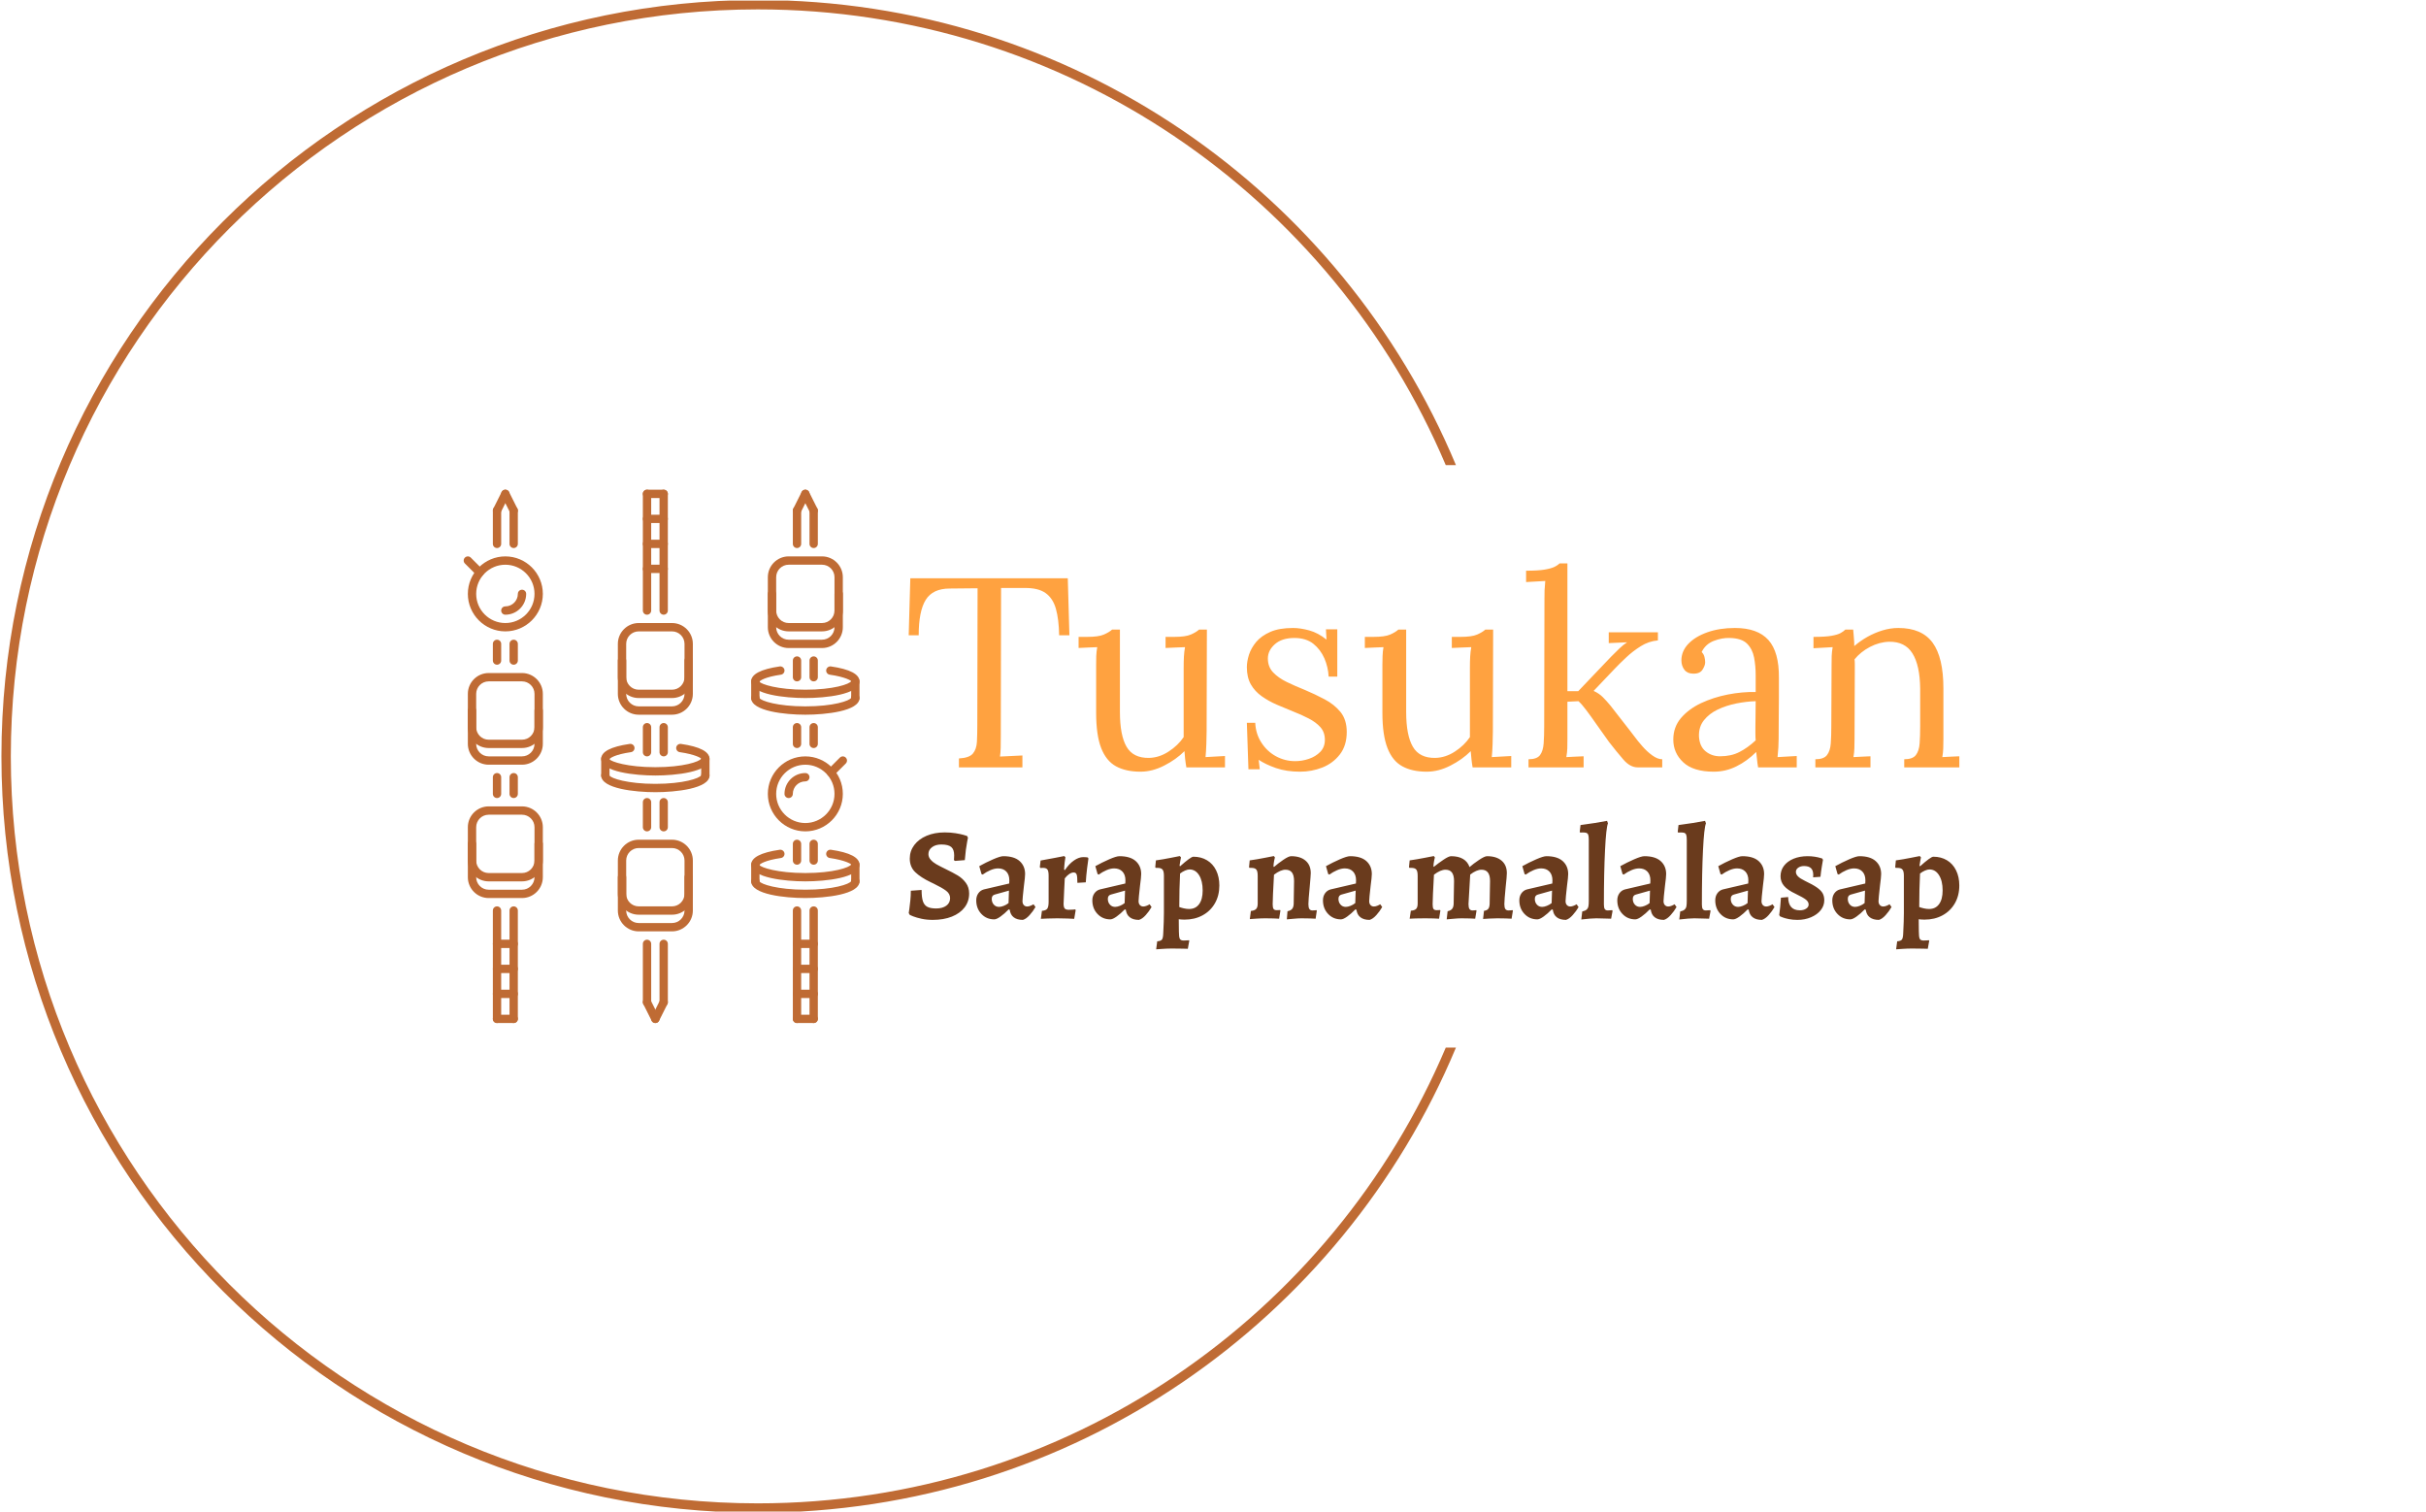 <svg xmlns="http://www.w3.org/2000/svg" version="1.1" xmlns:xlink="http://www.w3.org/1999/xlink" xmlns:svgjs="http://svgjs.dev/svgjs" width="1000" height="623" viewBox="0 0 1000 623"><g transform="matrix(1,0,0,1,-0.606,0.252)"><svg viewBox="0 0 396 247" data-background-color="#ffffff" preserveAspectRatio="xMidYMid meet" height="623" width="1000" xmlns="http://www.w3.org/2000/svg" xmlns:xlink="http://www.w3.org/1999/xlink"><g id="tight-bounds" transform="matrix(1,0,0,1,0.24,-0.1)"><svg viewBox="0 0 395.52 247.2" height="247.2" width="395.52"><g><svg></svg></g><g><svg viewBox="0 0 395.52 247.2" height="247.2" width="395.52"><g transform="matrix(1,0,0,1,75.544,80.024)"><svg viewBox="0 0 244.431 87.152" height="87.152" width="244.431"><g><svg viewBox="0 0 244.431 87.152" height="87.152" width="244.431"><g><svg viewBox="0 0 347.949 124.061" height="87.152" width="244.431"><g transform="matrix(1,0,0,1,103.518,17.146)"><svg viewBox="0 0 244.431 89.769" height="89.769" width="244.431"><g id="textblocktransform"><svg viewBox="0 0 244.431 89.769" height="89.769" width="244.431" id="textblock"><g><svg viewBox="0 0 244.431 48.446" height="48.446" width="244.431"><g transform="matrix(1,0,0,1,0,0)"><svg width="244.431" viewBox="1.1 -37.75 194.49 38.55" height="48.446" data-palette-color="#ffa240"><path d="M30.85-24.45L28.95-24.45Q28.9-27.4 28.35-29.35 27.8-31.3 26.43-32.27 25.05-33.25 22.45-33.2L22.45-33.2 18.2-33.2 18.15-5.95Q18.15-4.6 18.13-3.63 18.1-2.65 18-2L18-2Q19.05-2.05 20.08-2.1 21.1-2.15 22.15-2.2L22.15-2.2 22.15 0 10.4 0 10.4-1.65Q12.3-1.75 12.98-2.55 13.65-3.35 13.73-4.73 13.8-6.1 13.8-7.8L13.8-7.8 13.85-33.15 8.7-33.1Q5.55-33.1 4.25-31 2.95-28.9 2.95-24.45L2.95-24.45 1.1-24.45 1.4-35 30.55-35 30.85-24.45ZM44 0.8L44 0.8Q41.3 0.8 39.47-0.2 37.65-1.2 36.72-3.6 35.8-6 35.8-10.1L35.8-10.1 35.8-19Q35.8-19.8 35.82-20.6 35.85-21.4 36-22.25L36-22.25Q35.15-22.2 34.27-22.18 33.4-22.15 32.55-22.1L32.55-22.1 32.55-24.15 34.1-24.15Q36.25-24.15 37.22-24.58 38.2-25 38.75-25.5L38.75-25.5 40.2-25.5 40.2-10.25Q40.2-5.95 41.42-3.83 42.65-1.7 45.6-1.75L45.6-1.75Q47.5-1.8 49.22-2.93 50.95-4.05 52-5.6L52-5.6 52-18.45Q52-19.65 52.05-20.53 52.1-21.4 52.25-22.25L52.25-22.25Q51.35-22.2 50.45-22.18 49.55-22.15 48.65-22.1L48.65-22.1 48.65-24.15 50.2-24.15Q52.35-24.15 53.32-24.58 54.3-25 54.85-25.5L54.85-25.5 56.3-25.5 56.25-6.6Q56.25-5.8 56.2-4.35 56.15-2.9 56.05-1.9L56.05-1.9Q56.95-1.95 57.85-2 58.75-2.05 59.65-2.1L59.65-2.1 59.65 0 52.5 0Q52.35-0.85 52.27-1.6 52.2-2.35 52.15-3L52.15-3Q50.6-1.45 48.4-0.33 46.2 0.8 44 0.8ZM73.55 0.8L73.55 0.8Q71.05 0.8 69.09 0.13 67.14-0.55 65.89-1.4L65.89-1.4 66.09 0.35 63.99 0.35 63.7-8.25 65.25-8.25Q65.34-6.2 66.39-4.58 67.44-2.95 69.09-2.05 70.75-1.15 72.64-1.15L72.64-1.15Q73.94-1.15 75.19-1.58 76.44-2 77.3-2.88 78.14-3.75 78.14-5.1L78.14-5.1Q78.14-6.5 77.32-7.43 76.5-8.35 75.14-9.05 73.8-9.75 72.25-10.35L72.25-10.35Q70.75-10.95 69.25-11.6 67.75-12.25 66.47-13.15 65.19-14.05 64.44-15.35 63.7-16.65 63.7-18.55L63.7-18.55Q63.7-19.6 64.09-20.85 64.5-22.1 65.44-23.23 66.39-24.35 68.05-25.08 69.69-25.8 72.25-25.8L72.25-25.8Q73.59-25.8 75.25-25.35 76.89-24.9 78.44-23.65L78.44-23.65 78.34-25.55 80.44-25.55 80.44-16.8 78.84-16.8Q78.75-18.55 78.05-20.18 77.34-21.8 76-22.88 74.64-23.95 72.5-23.95L72.5-23.95Q70.19-23.95 68.89-22.8 67.59-21.65 67.59-20.15L67.59-20.15Q67.59-18.6 68.57-17.57 69.55-16.55 71.09-15.8 72.64-15.05 74.39-14.35L74.39-14.35Q76.3-13.55 78.09-12.6 79.89-11.65 81.05-10.23 82.19-8.8 82.19-6.55L82.19-6.55Q82.19-4.05 80.92-2.4 79.64-0.75 77.67 0.03 75.69 0.8 73.55 0.8ZM96.99 0.8L96.99 0.8Q94.29 0.8 92.47-0.2 90.64-1.2 89.72-3.6 88.79-6 88.79-10.1L88.79-10.1 88.79-19Q88.79-19.8 88.82-20.6 88.84-21.4 88.99-22.25L88.99-22.25Q88.14-22.2 87.27-22.18 86.39-22.15 85.54-22.1L85.54-22.1 85.54-24.15 87.09-24.15Q89.24-24.15 90.22-24.58 91.19-25 91.74-25.5L91.74-25.5 93.19-25.5 93.19-10.25Q93.19-5.95 94.42-3.83 95.64-1.7 98.59-1.75L98.59-1.75Q100.49-1.8 102.22-2.93 103.94-4.05 104.99-5.6L104.99-5.6 104.99-18.45Q104.99-19.65 105.04-20.53 105.09-21.4 105.24-22.25L105.24-22.25Q104.34-22.2 103.44-22.18 102.54-22.15 101.64-22.1L101.64-22.1 101.64-24.15 103.19-24.15Q105.34-24.15 106.32-24.58 107.29-25 107.84-25.5L107.84-25.5 109.29-25.5 109.24-6.6Q109.24-5.8 109.19-4.35 109.14-2.9 109.04-1.9L109.04-1.9Q109.94-1.95 110.84-2 111.74-2.05 112.64-2.1L112.64-2.1 112.64 0 105.49 0Q105.34-0.85 105.27-1.6 105.19-2.35 105.14-3L105.14-3Q103.59-1.45 101.39-0.33 99.19 0.8 96.99 0.8ZM126.04 0L115.84 0 115.84-1.5Q117.39-1.5 117.97-2.27 118.54-3.05 118.64-4.42 118.74-5.8 118.74-7.6L118.74-7.6 118.79-31.25Q118.79-32.05 118.81-32.77 118.84-33.5 118.94-34.5L118.94-34.5Q118.04-34.45 117.17-34.4 116.29-34.35 115.39-34.3L115.39-34.3 115.39-36.4Q117.59-36.4 118.79-36.6 119.99-36.8 120.62-37.1 121.24-37.4 121.59-37.75L121.59-37.75 123.04-37.75 123.04-14.1 125.04-14.1 131.14-20.5Q131.99-21.35 132.69-22.03 133.39-22.7 134.09-23.15L134.09-23.15 130.69-23 130.69-25 139.79-25 139.79-23.5Q138.09-23.35 136.62-22.43 135.14-21.5 133.92-20.35 132.69-19.2 131.79-18.25L131.79-18.25 127.89-14.15Q128.89-13.7 129.59-13 130.29-12.3 130.99-11.45L130.99-11.45 134.54-6.9Q134.79-6.6 135.42-5.75 136.04-4.9 136.92-3.9 137.79-2.9 138.77-2.2 139.74-1.5 140.59-1.5L140.59-1.5 140.59 0 136.04 0Q134.64 0 133.39-1.45 132.14-2.9 130.74-4.7L130.74-4.7Q129.44-6.5 128.41-7.98 127.39-9.45 126.56-10.55 125.74-11.65 125.09-12.25L125.09-12.25 123.04-12.15 123.04-5.3Q123.04-4.3 123.02-3.53 122.99-2.75 122.84-1.9L122.84-1.9Q123.64-1.95 124.44-1.98 125.24-2 126.04-2.05L126.04-2.05 126.04 0ZM165.49 0L158.34 0Q158.19-0.85 158.14-1.5 158.09-2.15 157.99-2.85L157.99-2.85Q156.29-1.15 154.31-0.18 152.34 0.8 150.14 0.8L150.14 0.8Q146.34 0.8 144.49-0.93 142.64-2.65 142.64-5.15L142.64-5.15Q142.64-7.45 144.06-9.13 145.49-10.8 147.76-11.88 150.04-12.95 152.71-13.48 155.39-14 157.89-13.95L157.89-13.95 157.89-17.05Q157.89-18.8 157.59-20.35 157.29-21.9 156.29-22.9 155.29-23.9 153.09-23.95L153.09-23.95Q151.64-24 150.11-23.4 148.59-22.8 147.89-21.35L147.89-21.35Q148.29-20.95 148.41-20.43 148.54-19.9 148.54-19.45L148.54-19.45Q148.54-18.85 148.04-18.07 147.54-17.3 146.29-17.35L146.29-17.35Q145.24-17.35 144.69-18.07 144.14-18.8 144.14-19.8L144.14-19.8Q144.14-21.5 145.41-22.85 146.69-24.2 148.94-25 151.19-25.8 154.04-25.8L154.04-25.8Q158.24-25.8 160.24-23.58 162.24-21.35 162.19-16.55L162.19-16.55Q162.19-14.7 162.19-12.83 162.19-10.95 162.16-9.08 162.14-7.2 162.14-5.3L162.14-5.3Q162.14-4.5 162.09-3.7 162.04-2.9 161.94-1.9L161.94-1.9Q162.84-1.95 163.71-2 164.59-2.05 165.49-2.1L165.49-2.1 165.49 0ZM157.89-12.25L157.89-12.25Q156.19-12.2 154.31-11.83 152.44-11.45 150.86-10.7 149.29-9.95 148.31-8.72 147.34-7.5 147.39-5.75L147.39-5.75Q147.49-3.9 148.61-2.98 149.74-2.05 151.29-2.05L151.29-2.05Q153.34-2.05 154.86-2.83 156.39-3.6 157.89-5L157.89-5Q157.84-5.55 157.84-6.2 157.84-6.85 157.84-7.55L157.84-7.55Q157.84-7.8 157.86-9.15 157.89-10.5 157.89-12.25ZM179.14 0L168.94 0 168.94-1.5Q170.49-1.5 171.09-2.27 171.69-3.05 171.79-4.42 171.89-5.8 171.89-7.6L171.89-7.6 171.94-19Q171.94-19.8 171.96-20.6 171.99-21.4 172.14-22.25L172.14-22.25Q171.24-22.2 170.36-22.15 169.49-22.1 168.59-22.05L168.59-22.05 168.59-24.15Q170.79-24.15 171.91-24.35 173.04-24.55 173.59-24.85 174.14-25.15 174.49-25.5L174.49-25.5 175.94-25.5Q175.99-25.15 176.01-24.7 176.04-24.25 176.09-23.7 176.14-23.15 176.14-22.45L176.14-22.45Q177.24-23.4 178.56-24.15 179.89-24.9 181.36-25.35 182.84-25.8 184.29-25.8L184.29-25.8Q188.64-25.8 190.64-23.08 192.64-20.35 192.64-14.6L192.64-14.6 192.64-5.3Q192.64-4.3 192.61-3.53 192.59-2.75 192.44-1.9L192.44-1.9Q193.24-1.95 194.01-1.98 194.79-2 195.59-2.05L195.59-2.05 195.59 0 185.39 0 185.39-1.5Q186.94-1.5 187.54-2.27 188.14-3.05 188.24-4.42 188.34-5.8 188.34-7.6L188.34-7.6 188.34-14.6Q188.29-18.9 186.91-21.1 185.54-23.3 182.59-23.25L182.59-23.25Q180.79-23.2 179.06-22.3 177.34-21.4 176.19-20L176.19-20Q176.24-19.6 176.24-19.1 176.24-18.6 176.24-18.05L176.24-18.05 176.19-5.3Q176.19-4.3 176.16-3.53 176.14-2.75 175.99-1.9L175.99-1.9Q176.79-1.95 177.56-1.98 178.34-2 179.14-2.05L179.14-2.05 179.14 0Z" opacity="1" transform="matrix(1,0,0,1,0,0)" fill="#ffa240" class="undefined-text-0" data-fill-palette-color="primary" id="text-0"></path></svg></g></svg></g><g transform="matrix(1,0,0,1,0,59.883)"><svg viewBox="0 0 244.431 29.885" height="29.885" width="244.431"><g transform="matrix(1,0,0,1,0,0)"><svg width="244.431" viewBox="1.85 -37.1 399.91 48.9" height="29.885" data-palette-color="#6a3b1d"><path d="M11 0.6Q8.7 0.6 6.75 0.18 4.8-0.25 3.53-0.75 2.25-1.25 2.25-1.3L2.25-1.3 1.85-2Q1.9-2.35 2.08-3.53 2.25-4.7 2.45-6.68 2.65-8.65 2.65-10.5L2.65-10.5 6.75-10.8Q6.75-8 7.25-6.5 7.75-5 8.93-4.38 10.1-3.75 12.3-3.75L12.3-3.75Q14.7-3.75 16.15-4.8 17.6-5.85 17.6-7.7L17.6-7.7Q17.6-9.35 16.07-10.5 14.55-11.65 11.35-13.2L11.35-13.2Q11.15-13.3 10.2-13.75L10.2-13.75Q6.45-15.55 4.35-17.55 2.25-19.55 2.25-22.75L2.25-22.75Q2.25-25.6 3.95-27.88 5.65-30.15 8.68-31.43 11.7-32.7 15.55-32.7L15.55-32.7Q17.75-32.7 19.63-32.4 21.5-32.1 22.63-31.78 23.75-31.45 24.05-31.35L24.05-31.35 24.4-30.7Q24.35-30.4 24.1-29.18 23.85-27.95 23.6-26.05 23.35-24.15 23.2-22.15L23.2-22.15 19.5-21.85 19.05-22.15Q19.05-22.3 19.1-22.78 19.15-23.25 19.15-23.95L19.15-23.95Q19.15-26.2 18.03-27.15 16.9-28.1 14.25-28.1L14.25-28.1Q12.1-28.1 10.73-27.08 9.35-26.05 9.35-24.45L9.35-24.45Q9.35-23.25 10.23-22.28 11.1-21.3 12.33-20.6 13.55-19.9 15.9-18.75L15.9-18.75Q18.7-17.4 20.53-16.3 22.35-15.2 23.6-13.5 24.85-11.8 24.85-9.45L24.85-9.45Q24.85-6.45 23.13-4.17 21.4-1.9 18.28-0.65 15.15 0.6 11 0.6L11 0.6ZM45.3 0.6Q43.1 0.6 41.82-0.38 40.55-1.35 40.3-3.25L40.3-3.25 39.9-3.4Q38.3-1.75 36.8-0.68 35.3 0.4 34.4 0.4L34.4 0.4Q31.45 0.4 29.5-1.68 27.55-3.75 27.55-6.85L27.55-6.85Q27.55-8.4 28.35-9.53 29.15-10.65 30.45-11L30.45-11 40.1-13.25 40.15-14.45Q40.15-16.6 39-17.8 37.85-19 35.85-19L35.85-19Q34.5-19 32.92-18.32 31.35-17.65 30-16.65L30-16.65 29.55-16.85 28.7-19.85Q31.2-21.25 33.95-22.45 36.7-23.65 37.85-23.65L37.85-23.65Q42-23.65 44.07-21.78 46.15-19.9 46.15-16.85L46.15-16.85Q46.15-15.75 45.7-12.35L45.7-12.35Q45.15-7.5 45.15-6.55L45.15-6.55Q45.15-5.6 45.65-5.05 46.15-4.5 46.95-4.5L46.95-4.5Q47.55-4.5 48.22-4.78 48.9-5.05 49.35-5.35L49.35-5.35 50.1-4.3Q49.2-2.7 47.87-1.23 46.55 0.25 45.3 0.6L45.3 0.6ZM36.25-4.35Q37-4.35 38.02-4.75 39.05-5.15 39.85-5.8L39.85-5.8 40-10.55 34.65-9.05Q33.45-8.75 33.45-7.4L33.45-7.4Q33.45-6.1 34.22-5.23 35-4.35 36.25-4.35L36.25-4.35ZM52.55-2.85Q54.05-2.95 54.57-3.65 55.1-4.35 55.1-6.3L55.1-6.3 55.1-16.25Q55.1-17.95 54.65-18.57 54.2-19.2 52.95-19.2L52.95-19.2 52-19.15 51.75-19.5 52.05-22Q54.7-22.45 57.47-23 60.25-23.55 61.05-23.7L61.05-23.7 61.5-23.25Q61.4-22.8 61.22-21.35 61.05-19.9 61-18.55L61-18.55 61.3-18.35Q62.85-20.7 64.72-22 66.59-23.3 68.3-23.3L68.3-23.3Q69-23.3 69.45-23.25 69.9-23.2 70.05-23.15L70.05-23.15 70.25-22.75Q70.09-21.9 69.75-19.07 69.4-16.25 69.25-13.7L69.25-13.7 66.05-13.5Q66.05-15.9 65.77-16.68 65.5-17.45 64.65-17.45L64.65-17.45Q63.85-17.45 62.95-16.85 62.05-16.25 61.25-15.2L61.25-15.2Q61.2-13.8 61.02-10.63 60.85-7.45 60.8-5.55L60.8-5.55Q60.8-4.25 61.22-3.75 61.65-3.25 62.75-3.25L62.75-3.25Q63.5-3.25 64.25-3.3 65-3.35 65.25-3.4L65.25-3.4 65.4-3.1 64.84 0.2Q64.15 0.15 62.27 0.08 60.4 0 58.4 0L58.4 0Q56.5 0 54.6 0.08 52.7 0.15 52.15 0.2L52.15 0.2 52.55-2.85ZM89.49 0.6Q87.29 0.6 86.02-0.38 84.74-1.35 84.49-3.25L84.49-3.25 84.09-3.4Q82.49-1.75 80.99-0.68 79.49 0.4 78.59 0.4L78.59 0.4Q75.64 0.4 73.69-1.68 71.74-3.75 71.74-6.85L71.74-6.85Q71.74-8.4 72.54-9.53 73.34-10.65 74.64-11L74.64-11 84.29-13.25 84.34-14.45Q84.34-16.6 83.19-17.8 82.04-19 80.04-19L80.04-19Q78.69-19 77.12-18.32 75.54-17.65 74.19-16.65L74.19-16.65 73.74-16.85 72.89-19.85Q75.39-21.25 78.14-22.45 80.89-23.65 82.04-23.65L82.04-23.65Q86.19-23.65 88.27-21.78 90.34-19.9 90.34-16.85L90.34-16.85Q90.34-15.75 89.89-12.35L89.89-12.35Q89.34-7.5 89.34-6.55L89.34-6.55Q89.34-5.6 89.84-5.05 90.34-4.5 91.14-4.5L91.14-4.5Q91.74-4.5 92.42-4.78 93.09-5.05 93.54-5.35L93.54-5.35 94.29-4.3Q93.39-2.7 92.07-1.23 90.74 0.25 89.49 0.6L89.49 0.6ZM80.44-4.35Q81.19-4.35 82.22-4.75 83.24-5.15 84.04-5.8L84.04-5.8 84.19-10.55 78.84-9.05Q77.64-8.75 77.64-7.4L77.64-7.4Q77.64-6.1 78.42-5.23 79.19-4.35 80.44-4.35L80.44-4.35ZM96.04 11.8L96.44 8.75Q97.84 8.65 98.27 8.05 98.69 7.45 98.74 5.6L98.74 5.6Q98.99 0.85 98.99-2.05L98.99-2.05 98.99-16.2Q98.99-17.9 98.47-18.55 97.94-19.2 96.54-19.2L96.54-19.2 95.89-19.2 95.69-19.45 95.94-22.05Q98.74-22.45 101.49-23 104.24-23.55 105.04-23.7L105.04-23.7 105.49-23.2Q105.44-22.9 105.24-21.93 105.04-20.95 104.94-20.05L104.94-20.05 105.14-19.8Q109.24-23.45 110.19-23.45L110.19-23.45Q113.14-23.45 115.39-22.1 117.64-20.75 118.87-18.25 120.09-15.75 120.09-12.5L120.09-12.5Q120.09-8.65 118.39-5.7 116.69-2.75 113.69-1.13 110.69 0.5 106.84 0.5L106.84 0.5Q106.19 0.5 105.54 0.45 104.89 0.4 104.64 0.35L104.64 0.35 104.69 5Q104.69 7.05 105.02 7.75 105.34 8.45 106.49 8.45L106.49 8.45Q107.19 8.45 107.72 8.4 108.24 8.35 108.54 8.35L108.54 8.35 108.64 8.55 108.09 11.6Q106.99 11.6 106.14 11.55L106.14 11.55 102.09 11.5Q100.34 11.5 98.47 11.63 96.59 11.75 96.04 11.8L96.04 11.8ZM108.59-3.55Q111.04-3.55 112.39-5.4 113.74-7.25 113.74-10.6L113.74-10.6Q113.74-14.25 112.37-16.43 110.99-18.6 108.74-18.6L108.74-18.6Q108.04-18.6 107.04-18.18 106.04-17.75 105.14-17.05L105.14-17.05Q104.84-11.2 104.84-4.3L104.84-4.3Q105.49-4.05 106.54-3.8 107.59-3.55 108.59-3.55L108.59-3.55ZM146.03-2.7Q147.28-2.95 147.81-3.6 148.34-4.25 148.39-5.5L148.39-5.5 148.53-14.15Q148.53-16.35 147.74-17.43 146.94-18.5 145.28-18.5L145.28-18.5Q143.39-18.5 140.89-16.6L140.89-16.6Q140.39-7.6 140.39-5.35L140.39-5.35Q140.39-4.1 140.71-3.6 141.03-3.1 141.89-3.1L141.89-3.1 143.24-3.15 143.34-2.95 142.84 0.15Q142.28 0.1 140.76 0.05 139.24 0 137.59 0L137.59 0Q135.99 0 134.11 0.13 132.24 0.25 131.69 0.3L131.69 0.3 132.09-2.8Q133.53-2.95 134.11-3.58 134.69-4.2 134.69-5.6L134.69-5.6 134.69-16.2Q134.69-17.95 134.16-18.57 133.64-19.2 132.24-19.2L132.24-19.2 131.59-19.2 131.39-19.45 131.64-22.05Q134.49-22.45 137.26-23 140.03-23.55 140.84-23.7L140.84-23.7 141.24-23.2Q141.14-22.9 140.94-21.85 140.74-20.8 140.69-19.75L140.69-19.75 140.89-19.55Q142.44-20.9 144.46-22.28 146.49-23.65 147.39-23.65L147.39-23.65Q150.94-23.65 152.91-21.95 154.89-20.25 154.89-17.2L154.89-17.2Q154.89-16.45 154.49-11.95L154.49-11.95Q153.99-6.85 153.99-5.4L153.99-5.4Q153.99-4.1 154.36-3.55 154.74-3 155.54-3L155.54-3Q156.04-3 156.49-3.05 156.94-3.1 157.09-3.1L157.09-3.1 157.19-2.9 156.74 0.15Q156.14 0.1 154.56 0.05 152.99 0 151.34 0L151.34 0Q150.14 0 148.26 0.18 146.39 0.35 145.78 0.4L145.78 0.4 146.03-2.7ZM177.28 0.6Q175.08 0.6 173.81-0.38 172.53-1.35 172.28-3.25L172.28-3.25 171.88-3.4Q170.28-1.75 168.78-0.68 167.28 0.4 166.38 0.4L166.38 0.4Q163.43 0.4 161.48-1.68 159.53-3.75 159.53-6.85L159.53-6.85Q159.53-8.4 160.33-9.53 161.13-10.65 162.43-11L162.43-11 172.08-13.25 172.13-14.45Q172.13-16.6 170.98-17.8 169.83-19 167.83-19L167.83-19Q166.48-19 164.91-18.32 163.33-17.65 161.98-16.65L161.98-16.65 161.53-16.85 160.68-19.85Q163.18-21.25 165.93-22.45 168.68-23.65 169.83-23.65L169.83-23.65Q173.98-23.65 176.06-21.78 178.13-19.9 178.13-16.85L178.13-16.85Q178.13-15.75 177.68-12.35L177.68-12.35Q177.13-7.5 177.13-6.55L177.13-6.55Q177.13-5.6 177.63-5.05 178.13-4.5 178.93-4.5L178.93-4.5Q179.53-4.5 180.21-4.78 180.88-5.05 181.33-5.35L181.33-5.35 182.08-4.3Q181.18-2.7 179.86-1.23 178.53 0.25 177.28 0.6L177.28 0.6ZM168.23-4.35Q168.98-4.35 170.01-4.75 171.03-5.15 171.83-5.8L171.83-5.8 171.98-10.55 166.63-9.05Q165.43-8.75 165.43-7.4L165.43-7.4Q165.43-6.1 166.21-5.23 166.98-4.35 168.23-4.35L168.23-4.35ZM206.98-2.7Q208.18-2.95 208.7-3.6 209.23-4.25 209.28-5.5L209.28-5.5 209.43-14.15Q209.43-16.35 208.63-17.43 207.83-18.5 206.18-18.5L206.18-18.5Q204.28-18.5 201.78-16.6L201.78-16.6Q201.28-7.6 201.28-5.35L201.28-5.35Q201.28-4.05 201.6-3.58 201.93-3.1 202.78-3.1L202.78-3.1 204.13-3.15 204.23-2.95 203.73 0.15Q203.18 0.1 201.65 0.05 200.13 0 198.48 0L198.48 0Q196.43 0 194.75 0.05 193.08 0.1 192.53 0.15L192.53 0.15 192.98-2.9Q194.43-3 195-3.6 195.58-4.2 195.58-5.6L195.58-5.6 195.58-16.2Q195.58-17.95 195.05-18.57 194.53-19.2 193.13-19.2L193.13-19.2 192.48-19.2 192.28-19.45 192.53-22.05Q195.33-22.45 198.13-23 200.93-23.55 201.73-23.7L201.73-23.7 202.13-23.2Q202.03-22.9 201.83-21.85 201.63-20.8 201.58-19.75L201.58-19.75 201.73-19.6Q203.48-21 205.45-22.33 207.43-23.65 208.28-23.65L208.28-23.65Q211.08-23.65 212.85-22.6 214.63-21.55 215.33-19.5L215.33-19.5Q216.73-20.75 218.9-22.2 221.08-23.65 221.98-23.65L221.98-23.65Q225.53-23.65 227.53-21.95 229.53-20.25 229.53-17.2L229.53-17.2Q229.53-16 229.08-11.95L229.08-11.95Q228.58-6.85 228.58-5.4L228.58-5.4Q228.58-4.1 228.95-3.55 229.33-3 230.18-3L230.18-3Q230.63-3 231.1-3.05 231.58-3.1 231.73-3.1L231.73-3.1 231.83-2.9 231.33 0.15Q230.73 0.1 229.13 0.05 227.53 0 225.88 0L225.88 0Q224.68 0 222.85 0.1 221.03 0.2 220.48 0.25L220.48 0.25 220.83-2.85Q221.98-3 222.45-3.6 222.93-4.2 222.98-5.5L222.98-5.5 223.13-14.15Q223.18-18.5 219.88-18.5L219.88-18.5Q217.98-18.5 215.58-16.65L215.58-16.65 214.93-5.4Q214.93-4.1 215.3-3.55 215.68-3 216.48-3L216.48-3Q216.93-3 217.33-3.05 217.73-3.1 217.88-3.1L217.88-3.1 217.98-2.9 217.48 0.15Q216.93 0.1 215.38 0.05 213.83 0 212.23 0L212.23 0Q211.03 0 209.13 0.18 207.23 0.35 206.63 0.4L206.63 0.4 206.98-2.7ZM252.03 0.6Q249.83 0.6 248.55-0.38 247.28-1.35 247.03-3.25L247.03-3.25 246.63-3.4Q245.03-1.75 243.53-0.68 242.03 0.4 241.13 0.4L241.13 0.4Q238.18 0.4 236.23-1.68 234.28-3.75 234.28-6.85L234.28-6.85Q234.28-8.4 235.08-9.53 235.88-10.65 237.18-11L237.18-11 246.83-13.25 246.88-14.45Q246.88-16.6 245.73-17.8 244.58-19 242.58-19L242.58-19Q241.23-19 239.65-18.32 238.08-17.65 236.73-16.65L236.73-16.65 236.28-16.85 235.43-19.85Q237.93-21.25 240.68-22.45 243.43-23.65 244.58-23.65L244.58-23.65Q248.73-23.65 250.8-21.78 252.88-19.9 252.88-16.85L252.88-16.85Q252.88-15.75 252.43-12.35L252.43-12.35Q251.88-7.5 251.88-6.55L251.88-6.55Q251.88-5.6 252.38-5.05 252.88-4.5 253.68-4.5L253.68-4.5Q254.28-4.5 254.95-4.78 255.63-5.05 256.07-5.35L256.07-5.35 256.82-4.3Q255.93-2.7 254.6-1.23 253.28 0.25 252.03 0.6L252.03 0.6ZM242.98-4.35Q243.73-4.35 244.75-4.75 245.78-5.15 246.58-5.8L246.58-5.8 246.73-10.55 241.38-9.05Q240.18-8.75 240.18-7.4L240.18-7.4Q240.18-6.1 240.95-5.23 241.73-4.35 242.98-4.35L242.98-4.35ZM257.87 0.45L258.22-2.6Q259.37-2.85 259.9-3.33 260.42-3.8 260.57-4.53 260.72-5.25 260.72-6.7L260.72-6.7 260.72-29.9Q260.72-31.25 260.5-31.83 260.27-32.4 259.62-32.58 258.97-32.75 257.47-32.65L257.47-32.65 257.27-32.85 257.57-35.5Q263.62-36.3 267.67-37.1L267.67-37.1 268.02-36.15Q267.32-34.5 266.9-25.95 266.47-17.4 266.47-5.25L266.47-5.25Q266.47-4 266.82-3.5 267.17-3 267.97-3L267.97-3 269.62-3.1 269.77-2.8 269.22 0.15 267.57 0.1Q264.77 0 263.57 0L263.57 0Q261.67 0 257.87 0.45L257.87 0.45ZM289.32 0.6Q287.12 0.6 285.84-0.38 284.57-1.35 284.32-3.25L284.32-3.25 283.92-3.4Q282.32-1.75 280.82-0.68 279.32 0.4 278.42 0.4L278.42 0.4Q275.47 0.4 273.52-1.68 271.57-3.75 271.57-6.85L271.57-6.85Q271.57-8.4 272.37-9.53 273.17-10.65 274.47-11L274.47-11 284.12-13.25 284.17-14.45Q284.17-16.6 283.02-17.8 281.87-19 279.87-19L279.87-19Q278.52-19 276.94-18.32 275.37-17.65 274.02-16.65L274.02-16.65 273.57-16.85 272.72-19.85Q275.22-21.25 277.97-22.45 280.72-23.65 281.87-23.65L281.87-23.65Q286.02-23.65 288.09-21.78 290.17-19.9 290.17-16.85L290.17-16.85Q290.17-15.75 289.72-12.35L289.72-12.35Q289.17-7.5 289.17-6.55L289.17-6.55Q289.17-5.6 289.67-5.05 290.17-4.5 290.97-4.5L290.97-4.5Q291.57-4.5 292.24-4.78 292.92-5.05 293.37-5.35L293.37-5.35 294.12-4.3Q293.22-2.7 291.89-1.23 290.57 0.25 289.32 0.6L289.32 0.6ZM280.27-4.35Q281.02-4.35 282.04-4.75 283.07-5.15 283.87-5.8L283.87-5.8 284.02-10.55 278.67-9.05Q277.47-8.75 277.47-7.4L277.47-7.4Q277.47-6.1 278.24-5.23 279.02-4.35 280.27-4.35L280.27-4.35ZM295.17 0.45L295.52-2.6Q296.67-2.85 297.19-3.33 297.72-3.8 297.87-4.53 298.02-5.25 298.02-6.7L298.02-6.7 298.02-29.9Q298.02-31.25 297.79-31.83 297.57-32.4 296.92-32.58 296.27-32.75 294.77-32.65L294.77-32.65 294.57-32.85 294.87-35.5Q300.92-36.3 304.97-37.1L304.97-37.1 305.32-36.15Q304.62-34.5 304.19-25.95 303.77-17.4 303.77-5.25L303.77-5.25Q303.77-4 304.12-3.5 304.47-3 305.27-3L305.27-3 306.92-3.1 307.07-2.8 306.52 0.15 304.87 0.1Q302.07 0 300.87 0L300.87 0Q298.97 0 295.17 0.45L295.17 0.45ZM326.61 0.6Q324.41 0.6 323.14-0.38 321.86-1.35 321.61-3.25L321.61-3.25 321.21-3.4Q319.61-1.75 318.11-0.68 316.61 0.4 315.71 0.4L315.71 0.4Q312.76 0.4 310.81-1.68 308.86-3.75 308.86-6.85L308.86-6.85Q308.86-8.4 309.66-9.53 310.46-10.65 311.76-11L311.76-11 321.41-13.25 321.46-14.45Q321.46-16.6 320.31-17.8 319.16-19 317.16-19L317.16-19Q315.81-19 314.24-18.32 312.66-17.65 311.31-16.65L311.31-16.65 310.86-16.85 310.01-19.85Q312.51-21.25 315.26-22.45 318.01-23.65 319.16-23.65L319.16-23.65Q323.31-23.65 325.39-21.78 327.46-19.9 327.46-16.85L327.46-16.85Q327.46-15.75 327.01-12.35L327.01-12.35Q326.46-7.5 326.46-6.55L326.46-6.55Q326.46-5.6 326.96-5.05 327.46-4.5 328.26-4.5L328.26-4.5Q328.86-4.5 329.54-4.78 330.21-5.05 330.66-5.35L330.66-5.35 331.41-4.3Q330.51-2.7 329.19-1.23 327.86 0.25 326.61 0.6L326.61 0.6ZM317.56-4.35Q318.31-4.35 319.34-4.75 320.36-5.15 321.16-5.8L321.16-5.8 321.31-10.55 315.96-9.05Q314.76-8.75 314.76-7.4L314.76-7.4Q314.76-6.1 315.54-5.23 316.31-4.35 317.56-4.35L317.56-4.35ZM340.16 0.6Q338.36 0.6 336.89 0.3 335.41 0 334.56-0.33 333.71-0.65 333.51-0.75L333.51-0.75 333.21-1.25Q333.41-2.6 333.59-4.4 333.76-6.2 333.86-7.85L333.86-7.85 336.61-8.1Q336.66-3.05 341.06-3.05L341.06-3.05Q342.51-3.05 343.46-3.68 344.41-4.3 344.41-5.25L344.41-5.25Q344.41-6.25 343.41-7.08 342.41-7.9 339.41-9.35L339.41-9.35Q336.41-10.75 335.06-12.33 333.71-13.9 333.71-16L333.71-16Q333.71-18.25 335.01-19.98 336.31-21.7 338.66-22.68 341.01-23.65 344.01-23.65L344.01-23.65Q345.46-23.65 346.71-23.45 347.96-23.25 348.69-23.03 349.41-22.8 349.61-22.75L349.61-22.75 349.86-22.25Q349.76-21.7 349.44-19.78 349.11-17.85 348.91-15.8L348.91-15.8 346.11-15.6 346.16-16.5Q346.16-18.25 345.31-19.07 344.46-19.9 342.66-19.9L342.66-19.9Q341.36-19.9 340.46-19.28 339.56-18.65 339.56-17.7L339.56-17.7Q339.56-16.75 340.36-15.95 341.16-15.15 343.01-14.25L343.01-14.25Q345.96-12.85 347.54-11.75 349.11-10.65 349.74-9.53 350.36-8.4 350.36-6.85L350.36-6.85Q350.36-4.8 349.01-3.1 347.66-1.4 345.31-0.4 342.96 0.6 340.16 0.6L340.16 0.6ZM371.16 0.6Q368.96 0.6 367.68-0.38 366.41-1.35 366.16-3.25L366.16-3.25 365.76-3.4Q364.16-1.75 362.66-0.68 361.16 0.4 360.26 0.4L360.26 0.4Q357.31 0.4 355.36-1.68 353.41-3.75 353.41-6.85L353.41-6.85Q353.41-8.4 354.21-9.53 355.01-10.65 356.31-11L356.31-11 365.96-13.25 366.01-14.45Q366.01-16.6 364.86-17.8 363.71-19 361.71-19L361.71-19Q360.36-19 358.78-18.32 357.21-17.65 355.86-16.65L355.86-16.65 355.41-16.85 354.56-19.85Q357.06-21.25 359.81-22.45 362.56-23.65 363.71-23.65L363.71-23.65Q367.86-23.65 369.93-21.78 372.01-19.9 372.01-16.85L372.01-16.85Q372.01-15.75 371.56-12.35L371.56-12.35Q371.01-7.5 371.01-6.55L371.01-6.55Q371.01-5.6 371.51-5.05 372.01-4.5 372.81-4.5L372.81-4.5Q373.41-4.5 374.08-4.78 374.76-5.05 375.21-5.35L375.21-5.35 375.96-4.3Q375.06-2.7 373.73-1.23 372.41 0.25 371.16 0.6L371.16 0.6ZM362.11-4.35Q362.86-4.35 363.88-4.75 364.91-5.15 365.71-5.8L365.71-5.8 365.86-10.55 360.51-9.05Q359.31-8.75 359.31-7.4L359.31-7.4Q359.31-6.1 360.08-5.23 360.86-4.35 362.11-4.35L362.11-4.35ZM377.71 11.8L378.11 8.75Q379.51 8.65 379.93 8.05 380.36 7.45 380.41 5.6L380.41 5.6Q380.66 0.85 380.66-2.05L380.66-2.05 380.66-16.2Q380.66-17.9 380.13-18.55 379.61-19.2 378.21-19.2L378.21-19.2 377.56-19.2 377.36-19.45 377.61-22.05Q380.41-22.45 383.16-23 385.91-23.55 386.71-23.7L386.71-23.7 387.16-23.2Q387.11-22.9 386.91-21.93 386.71-20.95 386.61-20.05L386.61-20.05 386.81-19.8Q390.91-23.45 391.86-23.45L391.86-23.45Q394.81-23.45 397.06-22.1 399.31-20.75 400.53-18.25 401.76-15.75 401.76-12.5L401.76-12.5Q401.76-8.65 400.06-5.7 398.36-2.75 395.36-1.13 392.36 0.5 388.51 0.5L388.51 0.5Q387.86 0.5 387.21 0.45 386.56 0.4 386.31 0.35L386.31 0.35 386.36 5Q386.36 7.05 386.68 7.75 387.01 8.45 388.16 8.45L388.16 8.45Q388.86 8.45 389.38 8.4 389.91 8.35 390.21 8.35L390.21 8.35 390.31 8.55 389.76 11.6Q388.66 11.6 387.81 11.55L387.81 11.55 383.76 11.5Q382.01 11.5 380.13 11.63 378.26 11.75 377.71 11.8L377.71 11.8ZM390.26-3.55Q392.71-3.55 394.06-5.4 395.41-7.25 395.41-10.6L395.41-10.6Q395.41-14.25 394.03-16.43 392.66-18.6 390.41-18.6L390.41-18.6Q389.71-18.6 388.71-18.18 387.71-17.75 386.81-17.05L386.81-17.05Q386.51-11.2 386.51-4.3L386.51-4.3Q387.16-4.05 388.21-3.8 389.26-3.55 390.26-3.55L390.26-3.55Z" opacity="1" transform="matrix(1,0,0,1,0,0)" fill="#6a3b1d" class="undefined-text-1" data-fill-palette-color="secondary" id="text-1"></path></svg></g></svg></g></svg></g></svg></g><g><svg viewBox="0 0 92.081 124.061" height="124.061" width="92.081"><g><svg xmlns="http://www.w3.org/2000/svg" xmlns:xlink="http://www.w3.org/1999/xlink" version="1.1" x="0" y="0" viewBox="66.152 0.217 379.697 511.566" enable-background="new 0 0 512 512" xml:space="preserve" height="124.061" width="92.081" class="icon-icon-0" data-fill-palette-color="accent" id="icon-0"><g fill="#bf6b34" data-fill-palette-color="accent"><g fill="#bf6b34" data-fill-palette-color="accent"><g fill="#bf6b34" data-fill-palette-color="accent"><g fill="#bf6b34" data-fill-palette-color="accent"><path d="M258.007 495.836c-2.209 0-3.998-1.787-3.998-3.996v-55.992c0-2.209 1.788-3.996 3.998-3.996 2.209 0 3.996 1.787 3.996 3.996v55.992C262.003 494.049 260.216 495.836 258.007 495.836z" fill="#bf6b34" data-fill-palette-color="accent"></path></g></g><g fill="#bf6b34" data-fill-palette-color="accent"><g fill="#bf6b34" data-fill-palette-color="accent"><path d="M242.02 495.836c-2.209 0-3.997-1.787-3.997-3.996v-55.992c0-2.209 1.788-3.996 3.997-3.996s3.996 1.787 3.996 3.996v55.992C246.016 494.049 244.229 495.836 242.02 495.836z" fill="#bf6b34" data-fill-palette-color="accent"></path></g></g><g fill="#bf6b34" data-fill-palette-color="accent"><g fill="#bf6b34" data-fill-palette-color="accent"><path d="M250.009 511.783c-0.602 0-1.214-0.132-1.788-0.421-1.971-0.991-2.771-3.396-1.779-5.362l7.993-15.947c0.987-1.983 3.396-2.779 5.363-1.788 1.971 0.991 2.768 3.396 1.779 5.362l-7.993 15.947C252.885 510.979 251.472 511.783 250.009 511.783z" fill="#bf6b34" data-fill-palette-color="accent"></path></g></g><g fill="#bf6b34" data-fill-palette-color="accent"><g fill="#bf6b34" data-fill-palette-color="accent"><path d="M250.017 511.783c-1.464 0-2.877-0.804-3.575-2.209l-7.993-15.947c-0.991-1.967-0.191-4.371 1.779-5.362 1.979-0.991 4.379-0.195 5.362 1.788L253.584 506c0.991 1.967 0.19 4.371-1.78 5.362C251.231 511.651 250.618 511.783 250.017 511.783z" fill="#bf6b34" data-fill-palette-color="accent"></path></g></g><g fill="#bf6b34" data-fill-palette-color="accent"><g fill="#bf6b34" data-fill-palette-color="accent"><path d="M258.007 8.214H242.02c-2.209 0-3.997-1.787-3.997-3.996 0-2.209 1.788-3.997 3.997-3.997h15.987c2.209 0 3.996 1.788 3.996 3.997C262.003 6.427 260.216 8.214 258.007 8.214z" fill="#bf6b34" data-fill-palette-color="accent"></path></g></g><g fill="#bf6b34" data-fill-palette-color="accent"><g fill="#bf6b34" data-fill-palette-color="accent"><path d="M258.007 80.153H242.02c-2.209 0-3.997-1.788-3.997-3.997 0-2.209 1.788-3.996 3.997-3.996h15.987c2.209 0 3.996 1.787 3.996 3.996C262.003 78.366 260.216 80.153 258.007 80.153z" fill="#bf6b34" data-fill-palette-color="accent"></path></g></g><g fill="#bf6b34" data-fill-palette-color="accent"><g fill="#bf6b34" data-fill-palette-color="accent"><path d="M258.007 56.174H242.02c-2.209 0-3.997-1.788-3.997-3.997s1.788-3.997 3.997-3.997h15.987c2.209 0 3.996 1.788 3.996 3.997S260.216 56.174 258.007 56.174z" fill="#bf6b34" data-fill-palette-color="accent"></path></g></g><g fill="#bf6b34" data-fill-palette-color="accent"><g fill="#bf6b34" data-fill-palette-color="accent"><path d="M258.007 32.194H242.02c-2.209 0-3.997-1.788-3.997-3.997s1.788-3.997 3.997-3.997h15.987c2.209 0 3.996 1.788 3.996 3.997S260.216 32.194 258.007 32.194z" fill="#bf6b34" data-fill-palette-color="accent"></path></g></g><g fill="#bf6b34" data-fill-palette-color="accent"><g fill="#bf6b34" data-fill-palette-color="accent"><path d="M234.026 335.933h31.973c11.019 0 19.983 8.962 19.983 19.983v31.973c0 11.021-8.965 19.983-19.983 19.983h-31.973c-11.021 0-19.982-8.962-19.982-19.983v-31.973C214.043 344.895 223.004 335.933 234.026 335.933zM265.999 399.879c6.612 0 11.99-5.379 11.99-11.99v-31.973c0-6.611-5.378-11.99-11.99-11.99h-31.973c-6.611 0-11.989 5.379-11.989 11.99v31.973c0 6.611 5.378 11.99 11.989 11.99H265.999z" fill="#bf6b34" data-fill-palette-color="accent"></path></g></g><g fill="#bf6b34" data-fill-palette-color="accent"><g fill="#bf6b34" data-fill-palette-color="accent"><path d="M218.04 367.906c2.209 0 3.997 1.787 3.997 3.996v31.973c0 6.611 5.378 11.99 11.989 11.99h31.973c6.612 0 11.99-5.379 11.99-11.99v-31.973c0-2.209 1.788-3.996 3.997-3.996s3.996 1.787 3.996 3.996v31.973c0 11.022-8.965 19.983-19.983 19.983h-31.973c-11.021 0-19.982-8.961-19.982-19.983v-31.973C214.043 369.693 215.831 367.906 218.04 367.906z" fill="#bf6b34" data-fill-palette-color="accent"></path></g></g><g fill="#bf6b34" data-fill-palette-color="accent"><g fill="#bf6b34" data-fill-palette-color="accent"><path d="M234.026 128.112h31.973c11.019 0 19.983 8.961 19.983 19.983v31.973c0 11.022-8.965 19.983-19.983 19.983h-31.973c-11.021 0-19.982-8.961-19.982-19.983v-31.973C214.043 137.073 223.004 128.112 234.026 128.112zM265.999 192.058c6.612 0 11.99-5.378 11.99-11.99v-31.973c0-6.612-5.378-11.99-11.99-11.99h-31.973c-6.611 0-11.989 5.378-11.989 11.99v31.973c0 6.611 5.378 11.99 11.989 11.99H265.999z" fill="#bf6b34" data-fill-palette-color="accent"></path></g></g><g fill="#bf6b34" data-fill-palette-color="accent"><g fill="#bf6b34" data-fill-palette-color="accent"><path d="M218.04 160.085c2.209 0 3.997 1.788 3.997 3.997v31.973c0 6.611 5.378 11.99 11.989 11.99h31.973c6.612 0 11.99-5.379 11.99-11.99v-31.973c0-2.209 1.788-3.997 3.997-3.997s3.996 1.788 3.996 3.997v31.973c0 11.022-8.965 19.983-19.983 19.983h-31.973c-11.021 0-19.982-8.961-19.982-19.983v-31.973C214.043 161.873 215.831 160.085 218.04 160.085z" fill="#bf6b34" data-fill-palette-color="accent"></path></g></g><g fill="#bf6b34" data-fill-palette-color="accent"><g fill="#bf6b34" data-fill-palette-color="accent"><path d="M258.007 327.939c-2.209 0-3.998-1.787-3.998-3.996v-23.98c0-2.209 1.788-3.996 3.998-3.996 2.209 0 3.996 1.787 3.996 3.996v23.98C262.003 326.152 260.216 327.939 258.007 327.939z" fill="#bf6b34" data-fill-palette-color="accent"></path></g></g><g fill="#bf6b34" data-fill-palette-color="accent"><g fill="#bf6b34" data-fill-palette-color="accent"><path d="M242.02 327.939c-2.209 0-3.997-1.787-3.997-3.996v-23.98c0-2.209 1.788-3.996 3.997-3.996s3.996 1.787 3.996 3.996v23.98C246.016 326.152 244.229 327.939 242.02 327.939z" fill="#bf6b34" data-fill-palette-color="accent"></path></g></g><g fill="#bf6b34" data-fill-palette-color="accent"><g fill="#bf6b34" data-fill-palette-color="accent"><path d="M250.013 274.367c-19.297 0-51.956-3.364-51.956-15.982 0-6.877 9.219-11.701 27.402-14.339 2.166-0.289 4.211 1.202 4.527 3.388 0.32 2.178-1.194 4.207-3.38 4.527-15.257 2.209-20.108 5.675-20.607 6.713 1.421 2.396 17.341 7.7 44.014 7.7 26.673 0 42.597-5.304 44.009-8.278-0.491-0.46-5.347-3.926-20.6-6.135-2.186-0.32-3.699-2.35-3.388-4.527 0.312-2.193 2.365-3.646 4.527-3.388 18.188 2.638 27.407 7.462 27.407 14.339C301.97 271.003 269.31 274.367 250.013 274.367z" fill="#bf6b34" data-fill-palette-color="accent"></path></g></g><g fill="#bf6b34" data-fill-palette-color="accent"><g fill="#bf6b34" data-fill-palette-color="accent"><path d="M250.013 290.354c-19.297 0-51.956-3.363-51.956-15.986 0-2.209 1.787-3.996 3.996-3.996s3.997 1.787 3.997 3.996c1.37 2.686 17.29 7.994 43.963 7.994 26.673 0 42.597-5.309 44.009-8.282 0-2.21 1.765-3.849 3.974-3.849s3.974 1.928 3.974 4.137C301.97 286.99 269.31 290.354 250.013 290.354z" fill="#bf6b34" data-fill-palette-color="accent"></path></g></g><g fill="#bf6b34" data-fill-palette-color="accent"><g fill="#bf6b34" data-fill-palette-color="accent"><path d="M202.053 278.364c-2.209 0-3.996-1.788-3.996-3.997v-15.982c0-2.209 1.787-3.996 3.996-3.996s3.997 1.787 3.997 3.996v15.982C206.05 276.576 204.262 278.364 202.053 278.364z" fill="#bf6b34" data-fill-palette-color="accent"></path></g></g><g fill="#bf6b34" data-fill-palette-color="accent"><g fill="#bf6b34" data-fill-palette-color="accent"><path d="M297.973 278.364c-2.209 0-3.997-1.788-3.997-3.997v-15.982c0-2.209 1.788-3.996 3.997-3.996s3.997 1.787 3.997 3.996v15.982C301.97 276.576 300.182 278.364 297.973 278.364z" fill="#bf6b34" data-fill-palette-color="accent"></path></g></g><g fill="#bf6b34" data-fill-palette-color="accent"><g fill="#bf6b34" data-fill-palette-color="accent"><path d="M258.007 256.004c-2.209 0-3.998-1.787-3.998-3.996v-23.98c0-2.209 1.788-3.997 3.998-3.997 2.209 0 3.996 1.788 3.996 3.997v23.98C262.003 254.217 260.216 256.004 258.007 256.004z" fill="#bf6b34" data-fill-palette-color="accent"></path></g></g><g fill="#bf6b34" data-fill-palette-color="accent"><g fill="#bf6b34" data-fill-palette-color="accent"><path d="M242.02 256.004c-2.209 0-3.997-1.787-3.997-3.996v-23.98c0-2.209 1.788-3.997 3.997-3.997s3.996 1.788 3.996 3.997v23.98C246.016 254.217 244.229 256.004 242.02 256.004z" fill="#bf6b34" data-fill-palette-color="accent"></path></g></g><g fill="#bf6b34" data-fill-palette-color="accent"><g fill="#bf6b34" data-fill-palette-color="accent"><path d="M258.007 120.119c-2.209 0-3.998-1.787-3.998-3.996V4.218c0-2.209 1.788-3.997 3.998-3.997 2.209 0 3.996 1.788 3.996 3.997v111.905C262.003 118.332 260.216 120.119 258.007 120.119z" fill="#bf6b34" data-fill-palette-color="accent"></path></g></g><g fill="#bf6b34" data-fill-palette-color="accent"><g fill="#bf6b34" data-fill-palette-color="accent"><path d="M242.02 120.119c-2.209 0-3.997-1.787-3.997-3.996V4.218c0-2.209 1.788-3.997 3.997-3.997s3.996 1.788 3.996 3.997v111.905C246.016 118.332 244.229 120.119 242.02 120.119z" fill="#bf6b34" data-fill-palette-color="accent"></path></g></g></g><g fill="#bf6b34" data-fill-palette-color="accent"><g fill="#bf6b34" data-fill-palette-color="accent"><g fill="#bf6b34" data-fill-palette-color="accent"><path d="M98.125 56.174c-2.209 0-3.996-1.788-3.996-3.997V20.165c0-2.209 1.787-3.997 3.996-3.997s3.997 1.788 3.997 3.997v32.012C102.123 54.386 100.334 56.174 98.125 56.174z" fill="#bf6b34" data-fill-palette-color="accent"></path></g></g><g fill="#bf6b34" data-fill-palette-color="accent"><g fill="#bf6b34" data-fill-palette-color="accent"><path d="M114.113 56.174c-2.21 0-3.997-1.788-3.997-3.997V20.165c0-2.209 1.787-3.997 3.997-3.997 2.209 0 3.996 1.788 3.996 3.997v32.012C118.109 54.386 116.322 56.174 114.113 56.174z" fill="#bf6b34" data-fill-palette-color="accent"></path></g></g><g fill="#bf6b34" data-fill-palette-color="accent"><g fill="#bf6b34" data-fill-palette-color="accent"><path d="M98.122 24.162c-0.601 0-1.214-0.133-1.787-0.421-1.971-0.992-2.771-3.396-1.78-5.363l7.994-15.948c0.983-1.982 3.396-2.778 5.362-1.787 1.971 0.991 2.771 3.396 1.779 5.362l-7.993 15.947C100.999 23.357 99.585 24.162 98.122 24.162z" fill="#bf6b34" data-fill-palette-color="accent"></path></g></g><g fill="#bf6b34" data-fill-palette-color="accent"><g fill="#bf6b34" data-fill-palette-color="accent"><path d="M114.117 24.162c-1.464 0-2.877-0.804-3.575-2.209l-7.993-15.947c-0.992-1.967-0.191-4.371 1.779-5.362 1.971-0.983 4.379-0.188 5.362 1.787l7.993 15.948c0.992 1.967 0.191 4.371-1.779 5.363C115.33 24.029 114.717 24.162 114.117 24.162z" fill="#bf6b34" data-fill-palette-color="accent"></path></g></g><g fill="#bf6b34" data-fill-palette-color="accent"><g fill="#bf6b34" data-fill-palette-color="accent"><path d="M114.113 511.783H98.125c-2.209 0-3.996-1.787-3.996-3.996s1.787-3.996 3.996-3.996h15.987c2.209 0 3.996 1.787 3.996 3.996S116.322 511.783 114.113 511.783z" fill="#bf6b34" data-fill-palette-color="accent"></path></g></g><g fill="#bf6b34" data-fill-palette-color="accent"><g fill="#bf6b34" data-fill-palette-color="accent"><path d="M114.113 439.845H98.125c-2.209 0-3.996-1.788-3.996-3.997s1.787-3.996 3.996-3.996h15.987c2.209 0 3.996 1.787 3.996 3.996S116.322 439.845 114.113 439.845z" fill="#bf6b34" data-fill-palette-color="accent"></path></g></g><g fill="#bf6b34" data-fill-palette-color="accent"><g fill="#bf6b34" data-fill-palette-color="accent"><path d="M114.113 463.824H98.125c-2.209 0-3.996-1.787-3.996-3.996s1.787-3.997 3.996-3.997h15.987c2.209 0 3.996 1.788 3.996 3.997S116.322 463.824 114.113 463.824z" fill="#bf6b34" data-fill-palette-color="accent"></path></g></g><g fill="#bf6b34" data-fill-palette-color="accent"><g fill="#bf6b34" data-fill-palette-color="accent"><path d="M114.113 487.804H98.125c-2.209 0-3.996-1.787-3.996-3.996s1.787-3.997 3.996-3.997h15.987c2.209 0 3.996 1.788 3.996 3.997S116.322 487.804 114.113 487.804z" fill="#bf6b34" data-fill-palette-color="accent"></path></g></g><g fill="#bf6b34" data-fill-palette-color="accent"><g fill="#bf6b34" data-fill-palette-color="accent"><g fill="#bf6b34" data-fill-palette-color="accent"><path d="M90.125 303.968h31.974c11.018 0 19.982 8.961 19.982 19.982v31.973c0 11.022-8.965 19.983-19.982 19.983H90.125c-11.018 0-19.982-8.961-19.982-19.983V323.95C70.142 312.929 79.107 303.968 90.125 303.968zM122.098 367.913c6.611 0 11.989-5.378 11.989-11.99V323.95c0-6.611-5.378-11.99-11.989-11.99H90.125c-6.611 0-11.989 5.379-11.989 11.99v31.973c0 6.612 5.378 11.99 11.989 11.99H122.098z" fill="#bf6b34" data-fill-palette-color="accent"></path></g></g><g fill="#bf6b34" data-fill-palette-color="accent"><g fill="#bf6b34" data-fill-palette-color="accent"><path d="M74.138 335.94c2.209 0 3.997 1.787 3.997 3.996v31.973c0 6.612 5.378 11.99 11.989 11.99h31.974c6.611 0 11.989-5.378 11.989-11.99v-31.973c0-2.209 1.788-3.996 3.997-3.996s3.996 1.787 3.996 3.996v31.973c0 11.022-8.965 19.983-19.982 19.983H90.125c-11.018 0-19.982-8.961-19.982-19.983v-31.973C70.142 337.728 71.929 335.94 74.138 335.94z" fill="#bf6b34" data-fill-palette-color="accent"></path></g></g></g><g fill="#bf6b34" data-fill-palette-color="accent"><g fill="#bf6b34" data-fill-palette-color="accent"><g fill="#bf6b34" data-fill-palette-color="accent"><path d="M90.125 176.064h31.974c11.018 0 19.982 8.962 19.982 19.983v31.973c0 11.022-8.965 19.983-19.982 19.983H90.125c-11.018 0-19.982-8.961-19.982-19.983v-31.973C70.142 185.026 79.107 176.064 90.125 176.064zM122.098 240.011c6.611 0 11.989-5.378 11.989-11.99v-31.973c0-6.611-5.378-11.989-11.989-11.989H90.125c-6.611 0-11.989 5.378-11.989 11.989v31.973c0 6.612 5.378 11.99 11.989 11.99H122.098z" fill="#bf6b34" data-fill-palette-color="accent"></path></g></g><g fill="#bf6b34" data-fill-palette-color="accent"><g fill="#bf6b34" data-fill-palette-color="accent"><path d="M74.138 208.038c2.209 0 3.997 1.787 3.997 3.997v31.973c0 6.611 5.378 11.989 11.989 11.989h31.974c6.611 0 11.989-5.378 11.989-11.989v-31.973c0-2.209 1.788-3.997 3.997-3.997s3.996 1.787 3.996 3.997v31.973c0 11.021-8.965 19.982-19.982 19.982H90.125c-11.018 0-19.982-8.961-19.982-19.982v-31.973C70.142 209.825 71.929 208.038 74.138 208.038z" fill="#bf6b34" data-fill-palette-color="accent"></path></g></g></g><g fill="#bf6b34" data-fill-palette-color="accent"><g fill="#bf6b34" data-fill-palette-color="accent"><path d="M98.125 168.079c-2.209 0-3.996-1.788-3.996-3.997v-15.986c0-2.209 1.787-3.997 3.996-3.997s3.997 1.788 3.997 3.997v15.986C102.123 166.291 100.334 168.079 98.125 168.079z" fill="#bf6b34" data-fill-palette-color="accent"></path></g></g><g fill="#bf6b34" data-fill-palette-color="accent"><g fill="#bf6b34" data-fill-palette-color="accent"><path d="M114.113 168.079c-2.21 0-3.997-1.788-3.997-3.997v-15.986c0-2.209 1.787-3.997 3.997-3.997 2.209 0 3.996 1.788 3.996 3.997v15.986C118.109 166.291 116.322 168.079 114.113 168.079z" fill="#bf6b34" data-fill-palette-color="accent"></path></g></g><g fill="#bf6b34" data-fill-palette-color="accent"><g fill="#bf6b34" data-fill-palette-color="accent"><path d="M98.125 295.967c-2.209 0-3.996-1.788-3.996-3.997v-15.986c0-2.209 1.787-3.997 3.996-3.997s3.997 1.788 3.997 3.997v15.986C102.123 294.179 100.334 295.967 98.125 295.967z" fill="#bf6b34" data-fill-palette-color="accent"></path></g></g><g fill="#bf6b34" data-fill-palette-color="accent"><g fill="#bf6b34" data-fill-palette-color="accent"><path d="M114.113 295.967c-2.21 0-3.997-1.788-3.997-3.997v-15.986c0-2.209 1.787-3.997 3.997-3.997 2.209 0 3.996 1.788 3.996 3.997v15.986C118.109 294.179 116.322 295.967 114.113 295.967z" fill="#bf6b34" data-fill-palette-color="accent"></path></g></g><g fill="#bf6b34" data-fill-palette-color="accent"><g fill="#bf6b34" data-fill-palette-color="accent"><path d="M98.125 511.783c-2.209 0-3.996-1.787-3.996-3.996V403.875c0-2.209 1.787-3.996 3.996-3.996s3.997 1.787 3.997 3.996v103.912C102.123 509.996 100.334 511.783 98.125 511.783z" fill="#bf6b34" data-fill-palette-color="accent"></path></g></g><g fill="#bf6b34" data-fill-palette-color="accent"><g fill="#bf6b34" data-fill-palette-color="accent"><path d="M114.113 511.783c-2.21 0-3.997-1.787-3.997-3.996V403.875c0-2.209 1.787-3.996 3.997-3.996 2.209 0 3.996 1.787 3.996 3.996v103.912C118.109 509.996 116.322 511.783 114.113 511.783z" fill="#bf6b34" data-fill-palette-color="accent"></path></g></g><g fill="#bf6b34" data-fill-palette-color="accent"><g fill="#bf6b34" data-fill-palette-color="accent"><path d="M106.111 136.105c-19.83 0-35.961-16.135-35.961-35.961s16.131-35.961 35.961-35.961c19.835 0 35.97 16.135 35.97 35.961S125.946 136.105 106.111 136.105zM106.111 72.176c-15.42 0-27.968 12.544-27.968 27.968s12.548 27.968 27.968 27.968c15.425 0 27.977-12.544 27.977-27.968S121.536 72.176 106.111 72.176z" fill="#bf6b34" data-fill-palette-color="accent"></path></g></g><g fill="#bf6b34" data-fill-palette-color="accent"><g fill="#bf6b34" data-fill-palette-color="accent"><path d="M106.119 120.119c-2.209 0-3.996-1.787-3.996-3.996 0-2.209 1.787-3.997 3.996-3.997 6.612 0 11.99-5.378 11.99-11.99 0-2.209 1.787-3.997 3.997-3.997 2.209 0 3.996 1.788 3.996 3.997C126.102 111.158 117.137 120.119 106.119 120.119z" fill="#bf6b34" data-fill-palette-color="accent"></path></g></g><g fill="#bf6b34" data-fill-palette-color="accent"><g fill="#bf6b34" data-fill-palette-color="accent"><path d="M81.523 83.549c-1.022 0-2.045-0.391-2.826-1.171L67.324 71.005c-1.562-1.562-1.562-4.091 0-5.651 1.562-1.562 4.091-1.562 5.651 0l11.373 11.373c1.562 1.561 1.562 4.09 0 5.651C83.568 83.158 82.545 83.549 81.523 83.549z" fill="#bf6b34" data-fill-palette-color="accent"></path></g></g></g><g fill="#bf6b34" data-fill-palette-color="accent"><g fill="#bf6b34" data-fill-palette-color="accent"><g fill="#bf6b34" data-fill-palette-color="accent"><path d="M385.898 56.174c-2.21 0-3.997-1.788-3.997-3.997V20.165c0-2.209 1.787-3.997 3.997-3.997 2.209 0 3.996 1.788 3.996 3.997v32.012C389.895 54.386 388.107 56.174 385.898 56.174z" fill="#bf6b34" data-fill-palette-color="accent"></path></g></g><g fill="#bf6b34" data-fill-palette-color="accent"><g fill="#bf6b34" data-fill-palette-color="accent"><path d="M401.885 56.174c-2.209 0-3.997-1.788-3.997-3.997V20.165c0-2.209 1.788-3.997 3.997-3.997s3.996 1.788 3.996 3.997v32.012C405.881 54.386 404.094 56.174 401.885 56.174z" fill="#bf6b34" data-fill-palette-color="accent"></path></g></g><g fill="#bf6b34" data-fill-palette-color="accent"><g fill="#bf6b34" data-fill-palette-color="accent"><path d="M385.898 24.162c-0.609 0-1.218-0.133-1.788-0.421-1.975-0.992-2.771-3.396-1.787-5.363l7.993-15.948c0.991-1.998 3.419-2.771 5.362-1.787 1.975 0.991 2.771 3.396 1.788 5.362l-7.993 15.947C388.771 23.357 387.358 24.162 385.898 24.162z" fill="#bf6b34" data-fill-palette-color="accent"></path></g></g><g fill="#bf6b34" data-fill-palette-color="accent"><g fill="#bf6b34" data-fill-palette-color="accent"><path d="M401.885 24.162c-1.46 0-2.873-0.804-3.575-2.209l-7.993-15.947c-0.983-1.967-0.188-4.371 1.787-5.362 1.937-0.983 4.372-0.211 5.363 1.787l7.993 15.948c0.983 1.967 0.188 4.371-1.788 5.363C403.103 24.029 402.493 24.162 401.885 24.162z" fill="#bf6b34" data-fill-palette-color="accent"></path></g></g><g fill="#bf6b34" data-fill-palette-color="accent"><g fill="#bf6b34" data-fill-palette-color="accent"><path d="M401.885 511.783h-15.986c-2.21 0-3.997-1.787-3.997-3.996s1.787-3.996 3.997-3.996h15.986c2.209 0 3.996 1.787 3.996 3.996S404.094 511.783 401.885 511.783z" fill="#bf6b34" data-fill-palette-color="accent"></path></g></g><g fill="#bf6b34" data-fill-palette-color="accent"><g fill="#bf6b34" data-fill-palette-color="accent"><path d="M401.885 439.845h-15.986c-2.21 0-3.997-1.788-3.997-3.997s1.787-3.996 3.997-3.996h15.986c2.209 0 3.996 1.787 3.996 3.996S404.094 439.845 401.885 439.845z" fill="#bf6b34" data-fill-palette-color="accent"></path></g></g><g fill="#bf6b34" data-fill-palette-color="accent"><g fill="#bf6b34" data-fill-palette-color="accent"><path d="M401.885 463.824h-15.986c-2.21 0-3.997-1.787-3.997-3.996s1.787-3.997 3.997-3.997h15.986c2.209 0 3.996 1.788 3.996 3.997S404.094 463.824 401.885 463.824z" fill="#bf6b34" data-fill-palette-color="accent"></path></g></g><g fill="#bf6b34" data-fill-palette-color="accent"><g fill="#bf6b34" data-fill-palette-color="accent"><path d="M401.885 487.804h-15.986c-2.21 0-3.997-1.787-3.997-3.996s1.787-3.997 3.997-3.997h15.986c2.209 0 3.996 1.788 3.996 3.997S404.094 487.804 401.885 487.804z" fill="#bf6b34" data-fill-palette-color="accent"></path></g></g><g fill="#bf6b34" data-fill-palette-color="accent"><g fill="#bf6b34" data-fill-palette-color="accent"><path d="M409.878 136.105h-31.973c-11.022 0-19.983-8.961-19.983-19.982V84.149c0-11.021 8.961-19.982 19.983-19.982h31.973c11.021 0 19.982 8.961 19.982 19.982v31.974C429.86 127.145 420.899 136.105 409.878 136.105zM377.905 72.16c-6.612 0-11.99 5.378-11.99 11.989v31.974c0 6.611 5.378 11.989 11.99 11.989h31.973c6.611 0 11.99-5.378 11.99-11.989V84.149c0-6.611-5.379-11.989-11.99-11.989H377.905z" fill="#bf6b34" data-fill-palette-color="accent"></path></g></g><g fill="#bf6b34" data-fill-palette-color="accent"><g fill="#bf6b34" data-fill-palette-color="accent"><path d="M409.878 152.092h-31.973c-11.022 0-19.983-8.961-19.983-19.983v-31.973c0-2.209 1.788-3.997 3.997-3.997s3.996 1.788 3.996 3.997v31.973c0 6.611 5.378 11.99 11.99 11.99h31.973c6.611 0 11.99-5.378 11.99-11.99v-31.973c0-2.209 1.787-3.997 3.996-3.997s3.996 1.788 3.996 3.997v31.973C429.86 143.131 420.899 152.092 409.878 152.092z" fill="#bf6b34" data-fill-palette-color="accent"></path></g></g><g fill="#bf6b34" data-fill-palette-color="accent"><g fill="#bf6b34" data-fill-palette-color="accent"><path d="M385.898 359.912c-2.21 0-3.997-1.787-3.997-3.996V339.93c0-2.209 1.787-3.997 3.997-3.997 2.209 0 3.996 1.788 3.996 3.997v15.986C389.895 358.125 388.107 359.912 385.898 359.912z" fill="#bf6b34" data-fill-palette-color="accent"></path></g></g><g fill="#bf6b34" data-fill-palette-color="accent"><g fill="#bf6b34" data-fill-palette-color="accent"><path d="M401.885 359.912c-2.209 0-3.997-1.787-3.997-3.996V339.93c0-2.209 1.788-3.997 3.997-3.997s3.996 1.788 3.996 3.997v15.986C405.881 358.125 404.094 359.912 401.885 359.912z" fill="#bf6b34" data-fill-palette-color="accent"></path></g></g><g fill="#bf6b34" data-fill-palette-color="accent"><g fill="#bf6b34" data-fill-palette-color="accent"><path d="M385.898 248.011c-2.21 0-3.997-1.787-3.997-3.996v-15.987c0-2.209 1.787-3.997 3.997-3.997 2.209 0 3.996 1.788 3.996 3.997v15.987C389.895 246.224 388.107 248.011 385.898 248.011z" fill="#bf6b34" data-fill-palette-color="accent"></path></g></g><g fill="#bf6b34" data-fill-palette-color="accent"><g fill="#bf6b34" data-fill-palette-color="accent"><path d="M401.885 248.011c-2.209 0-3.997-1.787-3.997-3.996v-15.987c0-2.209 1.788-3.997 3.997-3.997s3.996 1.788 3.996 3.997v15.987C405.881 246.224 404.094 248.011 401.885 248.011z" fill="#bf6b34" data-fill-palette-color="accent"></path></g></g><g fill="#bf6b34" data-fill-palette-color="accent"><g fill="#bf6b34" data-fill-palette-color="accent"><path d="M385.898 184.058c-2.21 0-3.997-1.788-3.997-3.997v-15.986c0-2.209 1.787-3.997 3.997-3.997 2.209 0 3.996 1.788 3.996 3.997v15.986C389.895 182.27 388.107 184.058 385.898 184.058z" fill="#bf6b34" data-fill-palette-color="accent"></path></g></g><g fill="#bf6b34" data-fill-palette-color="accent"><g fill="#bf6b34" data-fill-palette-color="accent"><path d="M401.885 184.058c-2.209 0-3.997-1.788-3.997-3.997v-15.986c0-2.209 1.788-3.997 3.997-3.997s3.996 1.788 3.996 3.997v15.986C405.881 182.27 404.094 184.058 401.885 184.058z" fill="#bf6b34" data-fill-palette-color="accent"></path></g></g><g fill="#bf6b34" data-fill-palette-color="accent"><g fill="#bf6b34" data-fill-palette-color="accent"><g fill="#bf6b34" data-fill-palette-color="accent"><path d="M393.892 375.898c-19.297 0-51.956-3.364-51.956-15.986 0-6.877 9.219-11.701 27.406-14.339 2.061-0.297 4.208 1.194 4.527 3.388 0.312 2.178-1.202 4.207-3.388 4.527-15.253 2.209-20.107 5.675-20.6 6.713 1.413 2.396 17.337 7.704 44.01 7.704s42.597-5.308 44.01-8.282c-0.492-0.46-5.348-3.926-20.6-6.135-2.187-0.32-3.7-2.35-3.389-4.527 0.32-2.193 2.443-3.685 4.527-3.388 18.188 2.638 27.407 7.462 27.407 14.339C445.848 372.534 413.188 375.898 393.892 375.898z" fill="#bf6b34" data-fill-palette-color="accent"></path></g></g><g fill="#bf6b34" data-fill-palette-color="accent"><g fill="#bf6b34" data-fill-palette-color="accent"><path d="M393.892 391.885c-19.297 0-51.956-3.363-51.956-15.986 0-2.209 1.787-3.996 3.996-3.996 2.21 0 3.997 1.787 3.997 3.996 1.366 2.686 17.29 7.994 43.963 7.994s42.597-5.309 44.01-8.283c0-2.209 1.764-3.848 3.973-3.848s3.974 1.928 3.974 4.137C445.848 388.521 413.188 391.885 393.892 391.885z" fill="#bf6b34" data-fill-palette-color="accent"></path></g></g><g fill="#bf6b34" data-fill-palette-color="accent"><g fill="#bf6b34" data-fill-palette-color="accent"><path d="M345.932 379.896c-2.209 0-3.996-1.788-3.996-3.997v-15.986c0-2.209 1.787-3.996 3.996-3.996 2.21 0 3.997 1.787 3.997 3.996v15.986C349.929 378.107 348.142 379.896 345.932 379.896z" fill="#bf6b34" data-fill-palette-color="accent"></path></g></g><g fill="#bf6b34" data-fill-palette-color="accent"><g fill="#bf6b34" data-fill-palette-color="accent"><path d="M441.851 379.896c-2.209 0-3.996-1.788-3.996-3.997v-15.986c0-2.209 1.787-3.996 3.996-3.996s3.997 1.787 3.997 3.996v15.986C445.848 378.107 444.06 379.896 441.851 379.896z" fill="#bf6b34" data-fill-palette-color="accent"></path></g></g></g><g fill="#bf6b34" data-fill-palette-color="accent"><g fill="#bf6b34" data-fill-palette-color="accent"><g fill="#bf6b34" data-fill-palette-color="accent"><path d="M393.892 200.052c-19.297 0-51.956-3.364-51.956-15.986 0-6.877 9.219-11.701 27.406-14.34 2.061-0.296 4.208 1.194 4.527 3.388 0.312 2.178-1.202 4.208-3.388 4.527-15.253 2.209-20.107 5.675-20.6 6.713 1.413 2.396 17.337 7.705 44.01 7.705s42.597-5.308 44.01-8.282c-0.492-0.461-5.348-3.926-20.6-6.136-2.187-0.32-3.7-2.35-3.389-4.527 0.32-2.193 2.443-3.684 4.527-3.388 18.188 2.639 27.407 7.463 27.407 14.34C445.848 196.688 413.188 200.052 393.892 200.052z" fill="#bf6b34" data-fill-palette-color="accent"></path></g></g><g fill="#bf6b34" data-fill-palette-color="accent"><g fill="#bf6b34" data-fill-palette-color="accent"><path d="M393.892 216.038c-19.297 0-51.956-3.364-51.956-15.986 0-2.209 1.787-3.997 3.996-3.997 2.21 0 3.997 1.788 3.997 3.997 1.366 2.685 17.29 7.993 43.963 7.993s42.597-5.308 44.01-8.282c0-2.209 1.764-3.848 3.973-3.848s3.974 1.928 3.974 4.137C445.848 212.674 413.188 216.038 393.892 216.038z" fill="#bf6b34" data-fill-palette-color="accent"></path></g></g><g fill="#bf6b34" data-fill-palette-color="accent"><g fill="#bf6b34" data-fill-palette-color="accent"><path d="M345.932 204.048c-2.209 0-3.996-1.788-3.996-3.997v-15.986c0-2.209 1.787-3.997 3.996-3.997 2.21 0 3.997 1.788 3.997 3.997v15.986C349.929 202.261 348.142 204.048 345.932 204.048z" fill="#bf6b34" data-fill-palette-color="accent"></path></g></g><g fill="#bf6b34" data-fill-palette-color="accent"><g fill="#bf6b34" data-fill-palette-color="accent"><path d="M441.851 204.048c-2.209 0-3.996-1.788-3.996-3.997v-15.986c0-2.209 1.787-3.997 3.996-3.997s3.997 1.788 3.997 3.997v15.986C445.848 202.261 444.06 204.048 441.851 204.048z" fill="#bf6b34" data-fill-palette-color="accent"></path></g></g></g><g fill="#bf6b34" data-fill-palette-color="accent"><g fill="#bf6b34" data-fill-palette-color="accent"><path d="M385.898 511.783c-2.21 0-3.997-1.787-3.997-3.996V403.875c0-2.209 1.787-3.996 3.997-3.996 2.209 0 3.996 1.787 3.996 3.996v103.912C389.895 509.996 388.107 511.783 385.898 511.783z" fill="#bf6b34" data-fill-palette-color="accent"></path></g></g><g fill="#bf6b34" data-fill-palette-color="accent"><g fill="#bf6b34" data-fill-palette-color="accent"><path d="M401.885 511.783c-2.209 0-3.997-1.787-3.997-3.996V403.875c0-2.209 1.788-3.996 3.997-3.996s3.996 1.787 3.996 3.996v103.912C405.881 509.996 404.094 511.783 401.885 511.783z" fill="#bf6b34" data-fill-palette-color="accent"></path></g></g><g fill="#bf6b34" data-fill-palette-color="accent"><g fill="#bf6b34" data-fill-palette-color="accent"><g fill="#bf6b34" data-fill-palette-color="accent"><path d="M393.884 327.932c-19.827 0-35.962-16.135-35.962-35.962s16.135-35.958 35.962-35.958c19.834 0 35.969 16.131 35.969 35.958S413.718 327.932 393.884 327.932zM393.884 264.002c-15.425 0-27.969 12.543-27.969 27.968s12.544 27.969 27.969 27.969c15.424 0 27.977-12.544 27.977-27.969S409.308 264.002 393.884 264.002z" fill="#bf6b34" data-fill-palette-color="accent"></path></g></g><g fill="#bf6b34" data-fill-palette-color="accent"><g fill="#bf6b34" data-fill-palette-color="accent"><path d="M377.897 295.975c-2.209 0-3.997-1.788-3.997-3.997 0-11.021 8.961-19.983 19.983-19.983 2.209 0 3.996 1.788 3.996 3.997s-1.787 3.997-3.996 3.997c-6.611 0-11.99 5.378-11.99 11.989C381.894 294.187 380.106 295.975 377.897 295.975z" fill="#bf6b34" data-fill-palette-color="accent"></path></g></g><g fill="#bf6b34" data-fill-palette-color="accent"><g fill="#bf6b34" data-fill-palette-color="accent"><path d="M418.472 275.375c-1.022 0-2.045-0.391-2.825-1.172-1.562-1.561-1.562-4.09 0-5.65l11.381-11.37c1.562-1.561 4.091-1.561 5.651 0 1.562 1.562 1.562 4.091 0 5.651l-11.381 11.369C420.518 274.984 419.495 275.375 418.472 275.375z" fill="#bf6b34" data-fill-palette-color="accent"></path></g></g></g></g></g></svg></g></svg></g></svg></g></svg></g></svg></g><g><path d="M0 123.6c0-68.262 55.338-123.6 123.6-123.6 51.396 0 95.465 31.37 114.104 76.007l-1.665 0c-18.549-43.769-61.909-74.472-112.439-74.472-67.415 0-122.065 54.651-122.065 122.065 0 67.415 54.651 122.065 122.065 122.065 50.531 0 93.89-30.704 112.439-74.472l1.665 0c-18.64 44.637-62.709 76.007-114.104 76.007-68.262 0-123.6-55.338-123.6-123.6z" fill="#bf6b34" stroke="transparent" data-fill-palette-color="tertiary"></path></g></svg></g><defs></defs></svg><rect width="395.52" height="247.2" fill="none" stroke="none" visibility="hidden"></rect></g></svg></g></svg>